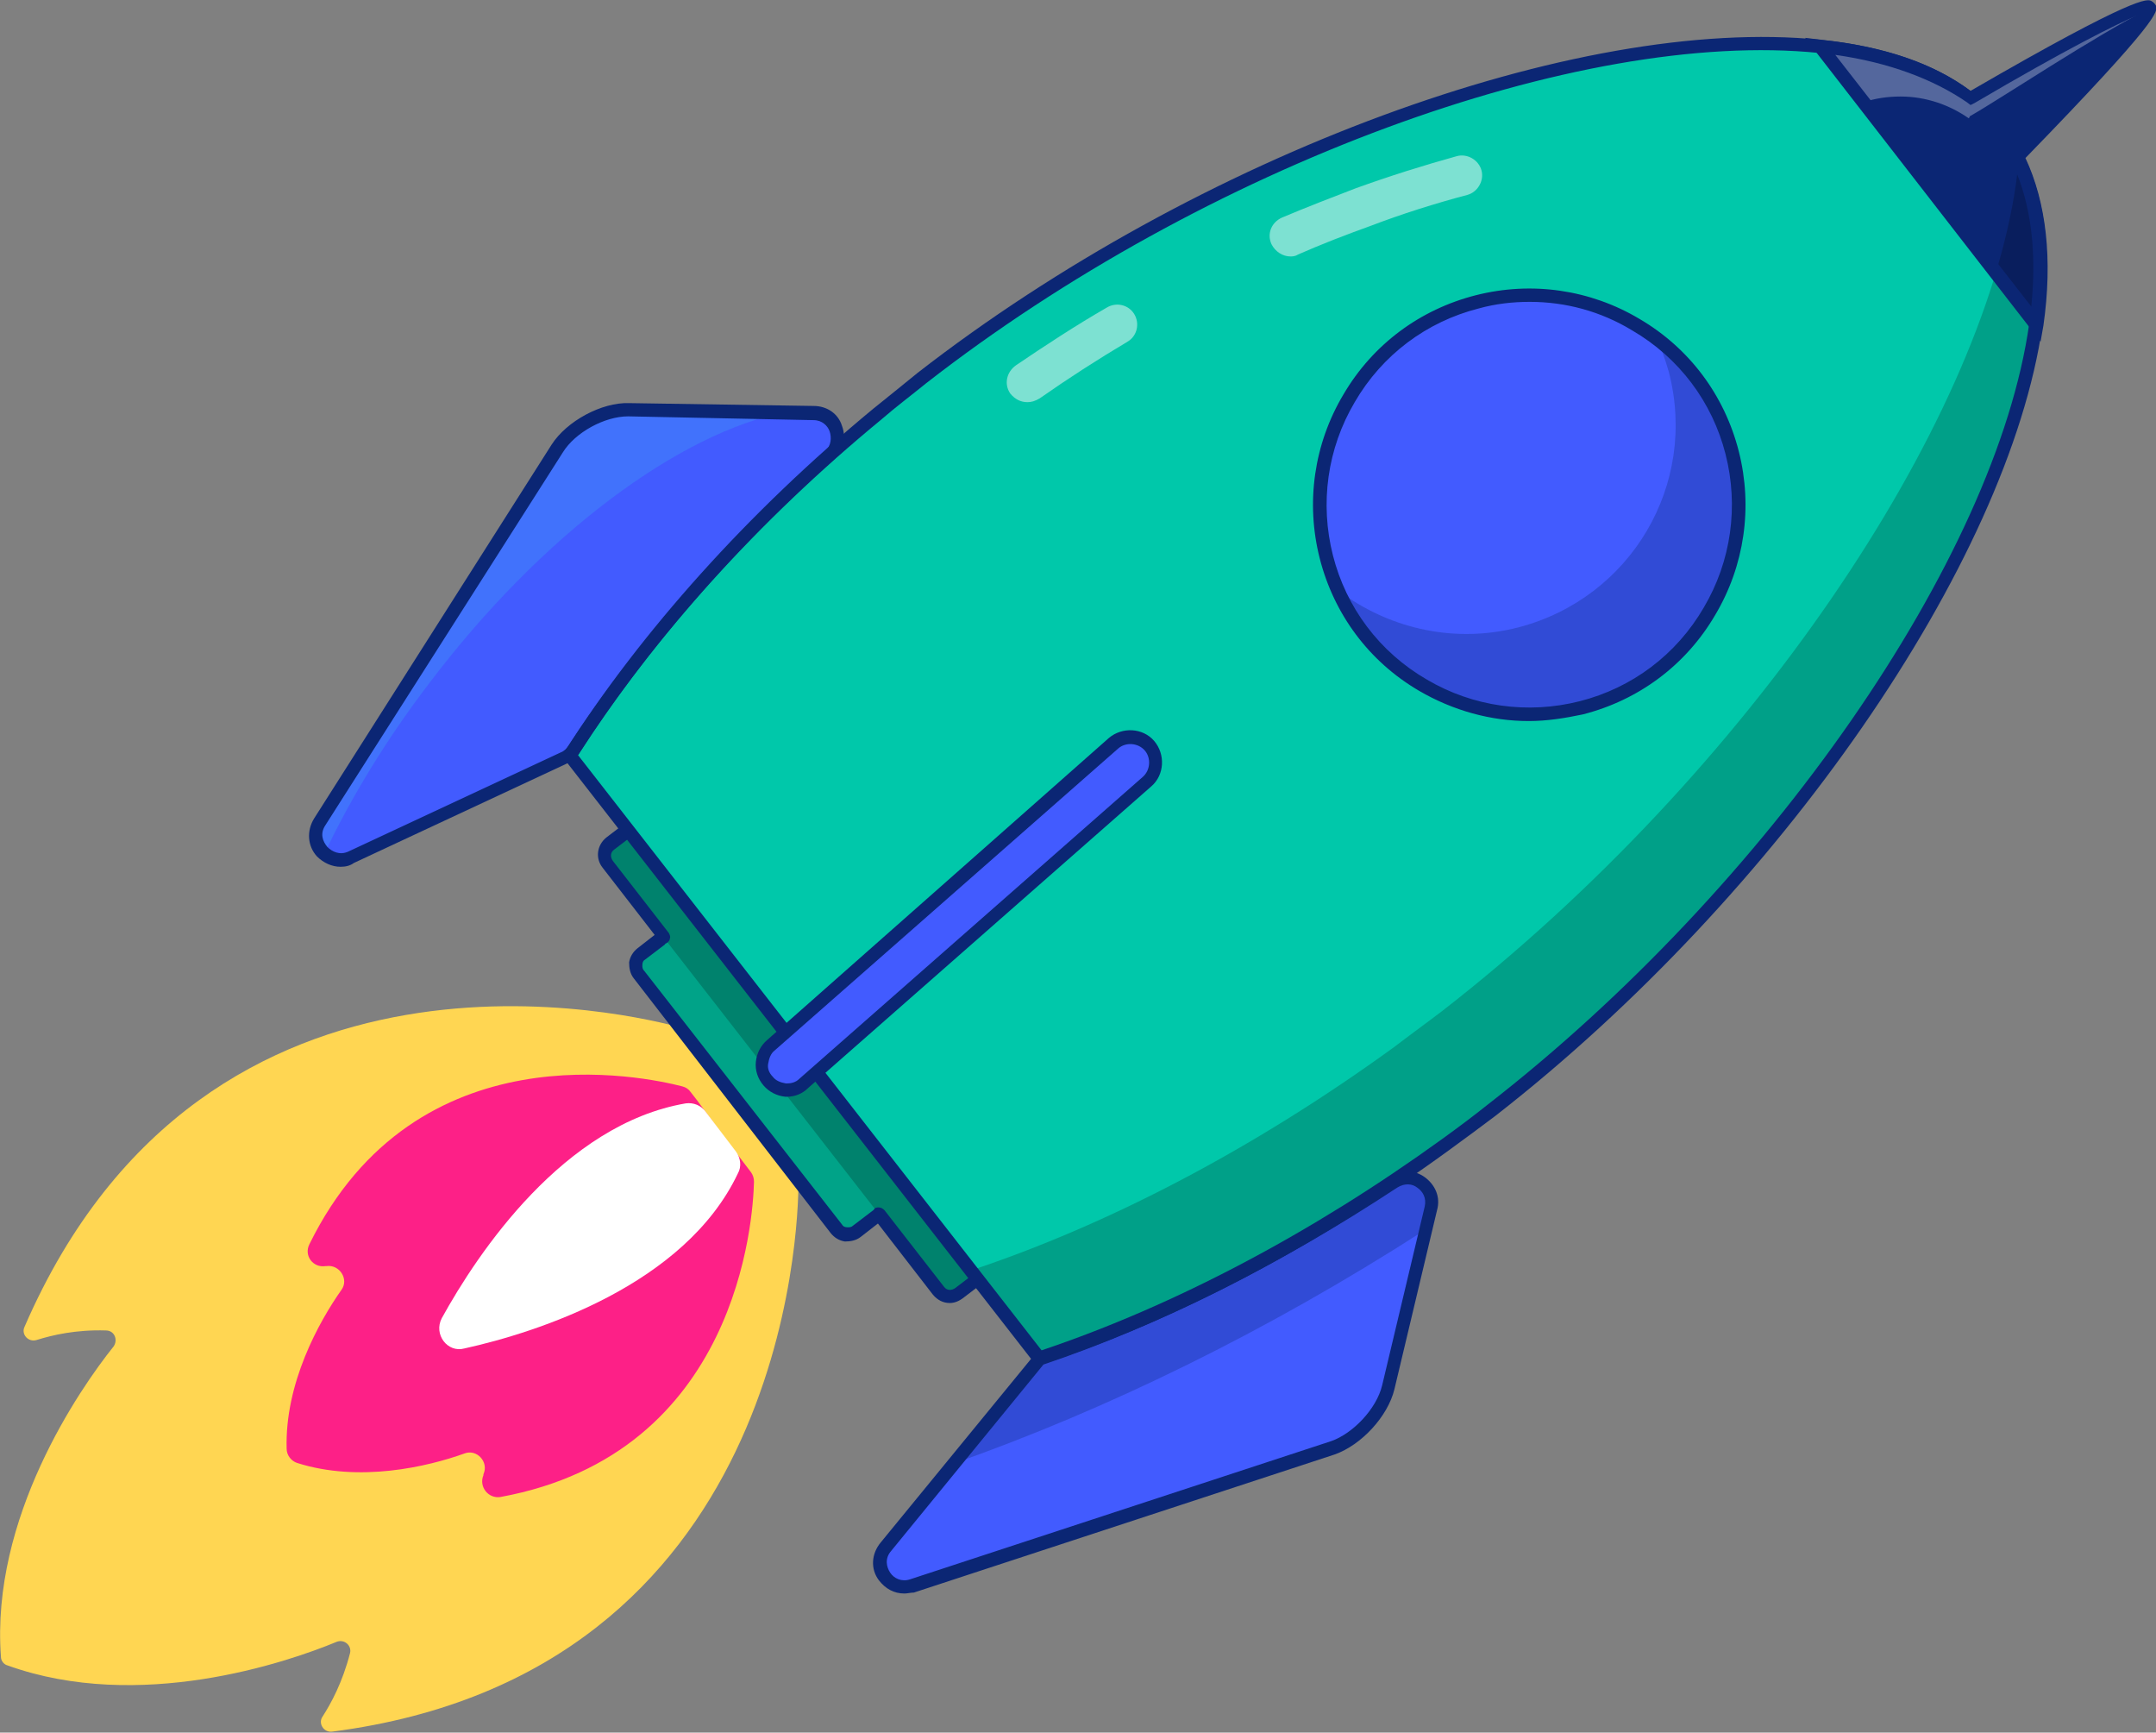 <?xml version="1.0" encoding="utf-8"?>
<!-- Generator: Adobe Illustrator 21.0.0, SVG Export Plug-In . SVG Version: 6.00 Build 0)  -->
<svg version="1.1" id="Layer_1" xmlns="http://www.w3.org/2000/svg" xmlns:xlink="http://www.w3.org/1999/xlink" x="0px" y="0px"
	 viewBox="0 0 227.9 183.1" style="enable-background:new 0 0 227.9 183.1;" xml:space="preserve">
<rect x="0" y="0" width="227.9" height="183.1" fill="#808080" stroke="none"/>
<style type="text/css">
	.st0{fill:#FFD652;}
	.st1{fill:#FD2087;}
	.st2{fill:#FFFFFF;}
	.st3{fill:#00A388;}
	.st4{opacity:0.2;}
	.st5{fill:#0B2674;}
	.st6{fill:#425BFF;}
	.st7{fill:#00C8AA;}
	.st8{opacity:0.3;}
	.st9{opacity:0.5;}
	.st10{fill:#FAFAFA;}
	.st11{fill:#3ACFEF;}
</style>
<g>
	<g>
		<path class="st0" d="M84.4,125c0-0.2-0.1-0.5-0.2-0.6l-5.8-7.7l-4.3-5.7l-1.5-2c-0.1-0.2-0.3-0.3-0.6-0.4
			c-4.4-1.2-50.1-12.9-69.4,31.6c-0.4,0.8,0.4,1.7,1.3,1.4c1.6-0.5,4.1-1.1,7.3-1c0.9,0,1.3,1,0.8,1.7C8.4,146.8-1,160.4,0.1,175.1
			c0,0.4,0.3,0.8,0.7,0.9c13.9,5,29.5-0.3,34.8-2.5c0.8-0.3,1.6,0.4,1.4,1.2c-0.8,3.1-2,5.3-2.9,6.7c-0.5,0.7,0.1,1.7,1,1.6
			C83.1,176.8,84.4,129.6,84.4,125z"/>
	</g>
	<g>
		<path class="st1" d="M79.7,124.9c0-0.4-0.1-0.7-0.3-1l-3.2-4.2l-2.5-3.4l-0.7-0.9c-0.2-0.3-0.5-0.5-0.9-0.6
			c-3.9-1-28.1-6.3-39.4,16.7c-0.6,1.2,0.4,2.5,1.7,2.3c0,0,0.1,0,0.1,0c1.4-0.2,2.4,1.4,1.6,2.5c-2.4,3.4-6,9.9-5.8,16.8
			c0,0.7,0.5,1.3,1.1,1.5c6.6,2.1,13.8,0.4,17.7-1c1.3-0.5,2.6,0.9,2,2.2c0,0,0,0.1,0,0.1c-0.5,1.2,0.5,2.5,1.8,2.3
			C78,153.6,79.6,128.9,79.7,124.9z"/>
	</g>
	<g>
		<path class="st2" d="M78,124c0.4-0.7,0.3-1.6-0.2-2.3l-1.6-2.1l-1.6-2.1c-0.5-0.7-1.3-1-2.1-0.9c-12.9,2.2-22,15.8-25.8,22.7
			c-0.9,1.7,0.6,3.7,2.4,3.2C56.8,140.8,72.4,135.8,78,124z"/>
	</g>
	<g>
		<g>
			<path class="st3" d="M103.8,132.8l-35-45c-0.5-0.7-1.5-0.8-2.2-0.3l-2.1,1.6c-0.7,0.5-0.8,1.5-0.3,2.2l5.9,7.6
				c-0.1,0-0.2,0.1-0.2,0.1l-2.1,1.6c-0.7,0.5-0.8,1.5-0.3,2.2l20.9,26.9c0.5,0.7,1.5,0.8,2.2,0.3l2.1-1.6c0.1-0.1,0.1-0.1,0.2-0.2
				l6.3,8.1c0.5,0.7,1.5,0.8,2.2,0.3l2.1-1.6C104.2,134.5,104.3,133.5,103.8,132.8z"/>
		</g>
		<g class="st4">
			<path d="M92.9,128.3l6.3,8.1c0.5,0.7,1.5,0.8,2.2,0.3l2.1-1.6c0.7-0.5,0.8-1.5,0.3-2.2l-35-45c-0.5-0.7-1.5-0.8-2.2-0.3l-2.1,1.6
				c-0.7,0.5-0.8,1.5-0.3,2.2l5.9,7.6L92.9,128.3z"/>
		</g>
		<g>
			<path class="st5" d="M100.4,137.7c-0.7,0-1.3-0.3-1.8-0.9l-5.8-7.5l-1.8,1.4c-0.5,0.4-1.1,0.5-1.7,0.5c-0.6-0.1-1.1-0.4-1.5-0.9
				L67,103.4c-0.4-0.5-0.5-1.1-0.5-1.7c0.1-0.6,0.4-1.1,0.9-1.5l1.8-1.4l-5.5-7.1c-0.8-1-0.6-2.4,0.4-3.2l2.1-1.6
				c1-0.8,2.4-0.6,3.2,0.4l35,45v0c0.4,0.5,0.5,1.1,0.5,1.7c-0.1,0.6-0.4,1.1-0.9,1.5l-2.1,1.6C101.4,137.5,100.9,137.7,100.4,137.7
				z M92.9,127.6C92.9,127.6,92.9,127.6,92.9,127.6c0.2,0,0.4,0.1,0.6,0.3l6.3,8.1c0.3,0.4,0.8,0.4,1.2,0.1l2.1-1.6
				c0.2-0.1,0.3-0.3,0.3-0.6c0-0.2,0-0.4-0.2-0.6v0l-35-45c-0.3-0.4-0.8-0.4-1.2-0.1l-2.1,1.6c-0.4,0.3-0.4,0.8-0.1,1.2l5.9,7.6
				c0.1,0.2,0.2,0.4,0.1,0.6c0,0.2-0.2,0.4-0.4,0.5c0,0-0.1,0-0.1,0.1l-2.1,1.6c-0.2,0.1-0.3,0.3-0.3,0.6c0,0.2,0,0.4,0.2,0.6
				L89,129.4c0.1,0.2,0.3,0.3,0.6,0.3c0.2,0,0.4,0,0.6-0.2l2.1-1.6c0,0,0.1-0.1,0.1-0.1C92.5,127.6,92.7,127.6,92.9,127.6z"/>
		</g>
	</g>
	<g>
		<path class="st6" d="M87.6,48.1c-11,9.9-20.2,20.5-26.9,31c-0.3,0.4-0.6,0.7-1.1,0.9L37.1,90.6c-2.4,1.1-4.7-1.5-3.3-3.7
			l25.1-39.5c1.5-2.3,4.9-4.1,7.6-4.1L86,43.6C88.3,43.6,89.4,46.5,87.6,48.1z"/>
	</g>
	<g>
		<path class="st6" d="M147.2,124.9c2-1.3,4.5,0.4,4,2.7l-4.5,18.9c-0.6,2.7-3.2,5.5-5.8,6.4l-44.5,14.6c-2.5,0.8-4.5-2.1-2.8-4.1
			l16.2-19.8l0.1-0.1h0C122,139.5,134.7,133.3,147.2,124.9z"/>
	</g>
	<g>
		<path class="st7" d="M215.2,34.3c-3.5,24.4-26.8,59.1-57.6,83c-1.6,1.3-3.3,2.5-4.9,3.7c-14.2,10.4-29,17.9-42.8,22.5h0
			c0,0-0.1,0-0.1,0l-25-32.2L60.2,79.8c0,0,0-0.1,0.1-0.1c7.9-12.3,18.9-24.7,32.5-36c1.5-1.3,3.1-2.5,4.7-3.8
			c30.8-24,70.4-37.5,94.9-35c8.3,0.9,14.8,3.6,18.7,8.3c0.1,0.1,0.1,0.2,0.2,0.2C215.3,18.7,216.4,25.9,215.2,34.3z"/>
	</g>
	<g>
		<path class="st5" d="M227.2,0.9c0,1.3-10.1,11.8-14,15.7c2.4,4.8,3,10.8,2,17.7L197,10.9l-4.6-6c6.5,0.7,11.9,2.5,15.8,5.5
			c0.2-0.1,0.4-0.2,0.6-0.4c0.2-0.1,0.4-0.2,0.5-0.3c0.1-0.1,0.2-0.1,0.3-0.2c0.2-0.1,0.4-0.2,0.6-0.3c0.7-0.4,1.5-0.8,2.3-1.3
			c0.2-0.1,0.3-0.2,0.5-0.3c0.6-0.3,1.2-0.7,1.9-1.1c0.1-0.1,0.2-0.1,0.3-0.2c1.5-0.8,3.1-1.7,4.6-2.5c0.2-0.1,0.3-0.2,0.5-0.3
			c0.5-0.3,1-0.5,1.5-0.8c0.2-0.1,0.4-0.2,0.6-0.3C225.1,1.2,227.1,0.4,227.2,0.9C227.2,0.8,227.2,0.8,227.2,0.9L227.2,0.9z"/>
	</g>
	<g>
		<g>
			
				<ellipse transform="matrix(0.969 -0.249 0.249 0.969 -8.188 41.952)" class="st6" cx="161.7" cy="53.3" rx="22.1" ry="22.1"/>
		</g>
		<g class="st8">
			<path class="st5" d="M183.4,47.7c3,11.8-4.1,23.9-15.9,27c-10.4,2.7-21-2.6-25.5-11.9c5.2,3.7,11.9,5.2,18.5,3.5
				c11.9-3.1,19-15.1,15.9-27c-0.4-1.4-0.9-2.8-1.5-4C179,38.3,182.1,42.5,183.4,47.7z"/>
		</g>
		<g>
			<path class="st5" d="M161.6,76.2c-4,0-8-1.1-11.6-3.2c-5.3-3.1-9-8.1-10.5-14c-1.5-5.9-0.6-12.1,2.5-17.3c3.1-5.3,8.1-9,14-10.5
				c5.9-1.5,12.1-0.6,17.3,2.5c5.3,3.1,9,8.1,10.5,14c1.5,5.9,0.6,12.1-2.5,17.3c-3.1,5.3-8.1,9-14,10.5
				C165.4,75.9,163.5,76.2,161.6,76.2z M161.7,31.9c-1.8,0-3.6,0.2-5.4,0.7c-5.5,1.4-10.2,4.9-13.1,9.9c-2.9,4.9-3.7,10.7-2.3,16.2
				c1.4,5.5,4.9,10.2,9.9,13.1c4.9,2.9,10.7,3.7,16.2,2.3c5.5-1.4,10.2-4.9,13.1-9.9c2.9-4.9,3.7-10.7,2.3-16.2l0,0
				c-1.4-5.5-4.9-10.2-9.9-13.1C169.2,32.9,165.5,31.9,161.7,31.9z"/>
		</g>
	</g>
	<g class="st4">
		<path d="M215.2,34.3c-3.5,24.4-26.8,59.1-57.6,83c-1.6,1.3-3.3,2.6-4.9,3.8c-14.3,10.3-29,18.2-42.8,22.6h0c0,0-0.1,0-0.1,0
			l-7.3-9.4c14.5-4.8,29.9-12.8,44.8-23.6c1.7-1.3,3.5-2.6,5.2-3.9c32.4-25.2,56.9-61.7,60.6-87.4c0.1-0.8,0.2-1.6,0.3-2.4
			C215.7,21.7,216.2,27.6,215.2,34.3z"/>
	</g>
	<g>
		<path class="st5" d="M109.7,144.4l-0.4-0.4L59.4,79.9l0.3-0.5c8.1-12.7,19.4-25.3,32.6-36.2c1.5-1.2,3.1-2.5,4.7-3.8
			c29.6-23,69.7-37.8,95.4-35.2c8.9,0.9,15.3,3.8,19.2,8.6l0.2,0.3c4,5.1,5.4,12.3,4.1,21.3c-3.6,25.1-27.9,60.2-57.8,83.5
			c-1.6,1.2-3.2,2.4-5,3.7c-13.9,10.1-28.7,17.9-43,22.6L109.7,144.4z M61.1,79.8l49,62.9c14-4.7,28.6-12.4,42.3-22.3
			c1.8-1.3,3.4-2.5,4.9-3.7C186.9,93.7,211,59,214.5,34.2l0,0c1.2-8.6-0.1-15.4-3.8-20.3l-0.2-0.2c-3.6-4.5-9.8-7.2-18.2-8.1
			c-25.4-2.6-65,12-94.4,34.9c-1.6,1.3-3.2,2.5-4.7,3.8C80.2,55,69.1,67.3,61.1,79.8z"/>
	</g>
	<g class="st9">
		<path class="st10" d="M136.4,25c2.6-1.1,5.1-2.1,7.7-3c3.5-1.3,7-2.4,10.5-3.3"/>
		<path class="st10" d="M136.4,27.1c-0.8,0-1.6-0.5-2-1.3c-0.5-1.1,0-2.3,1.1-2.8c2.6-1.1,5.2-2.1,7.8-3.1c3.6-1.3,7.1-2.4,10.7-3.4
			c1.1-0.3,2.3,0.4,2.6,1.5c0.3,1.1-0.4,2.3-1.5,2.6c-3.4,0.9-6.9,2-10.3,3.3c-2.5,0.9-5.1,1.9-7.6,3
			C136.9,27.1,136.6,27.1,136.4,27.1z"/>
	</g>
	<g class="st9">
		<path class="st10" d="M108.6,40.4c3.1-2.1,6.3-4.2,9.5-6"/>
		<path class="st10" d="M108.6,42.5c-0.7,0-1.3-0.3-1.8-0.9c-0.7-1-0.4-2.3,0.6-3c3.1-2.1,6.3-4.2,9.6-6.1c1-0.6,2.3-0.3,2.9,0.7
			c0.6,1,0.3,2.3-0.7,2.9c-3.2,1.9-6.3,3.9-9.3,6C109.4,42.4,109,42.5,108.6,42.5z"/>
	</g>
	<g class="st8">
		<path class="st5" d="M151.2,127.6l-0.6,2.4c-16.8,10.8-33.7,19-49.9,24.7l9.1-11.1l0.1,0h0c12-3.9,24.7-10.3,37.2-18.7
			C149.1,123.6,151.7,125.3,151.2,127.6z"/>
	</g>
	<g>
		<path class="st5" d="M95.6,168.4c-1.1,0-2-0.5-2.7-1.4c-0.9-1.2-0.8-2.8,0.2-4l16.3-19.9l0.5-0.2c12.2-4,24.9-10.4,37-18.5l0,0
			c1.2-0.8,2.6-0.8,3.7,0c1.1,0.8,1.7,2.1,1.3,3.5l-4.5,18.9c-0.7,2.9-3.5,5.9-6.3,6.9l-44.5,14.6C96.3,168.3,95.9,168.4,95.6,168.4
			z M110.3,144.2l-16.1,19.7c-0.7,0.8-0.5,1.7-0.1,2.3c0.4,0.6,1.2,1,2.1,0.7l44.5-14.6c2.3-0.8,4.8-3.4,5.4-5.9l4.5-18.9
			c0.2-0.9-0.2-1.6-0.8-2c-0.5-0.4-1.3-0.5-2.1,0C135.4,133.6,122.5,140.1,110.3,144.2z"/>
	</g>
	<g class="st4">
		<path class="st11" d="M83.2,43.5c-11.3,2.2-25.9,12.9-37.9,28.8c-4.5,5.9-8.2,12-11,17.9c-0.9-0.8-1.3-2.1-0.5-3.4l25.1-39.5
			c1.5-2.3,4.9-4.1,7.6-4.1L83.2,43.5z"/>
	</g>
	<g>
		<path class="st5" d="M36,91.6c-0.9,0-1.8-0.4-2.5-1.1c-1-1.1-1.1-2.7-0.3-4L58.3,47c1.6-2.5,5.3-4.5,8.2-4.4L86,42.9
			c1.4,0,2.6,0.8,3,2.1c0.5,1.3,0.1,2.7-0.9,3.6c-10.7,9.5-19.9,20.2-26.8,30.9c-0.3,0.5-0.8,0.9-1.4,1.2L37.4,91.2
			C37,91.5,36.5,91.6,36,91.6z M66.4,44c-2.5,0-5.6,1.7-6.9,3.8L34.4,87.2c-0.6,0.9-0.3,1.7,0.2,2.3c0.5,0.5,1.3,0.9,2.2,0.5
			l22.5-10.5c0.3-0.1,0.6-0.4,0.8-0.7c7-10.7,16.3-21.5,27.1-31.1l0,0c0.7-0.6,0.7-1.5,0.5-2.1c-0.2-0.6-0.8-1.2-1.7-1.2L66.4,44
			C66.5,44,66.4,44,66.4,44z"/>
	</g>
	<g>
		<path class="st6" d="M81.1,114.3L81.1,114.3c-1-1.1-0.9-2.8,0.2-3.8l36.3-31.9c1.1-1,2.8-0.9,3.8,0.2l0,0c1,1.1,0.9,2.8-0.2,3.8
			L85,114.5C83.8,115.5,82.1,115.4,81.1,114.3z"/>
		<path class="st5" d="M83.2,115.9c-0.1,0-0.2,0-0.2,0c-0.9-0.1-1.7-0.5-2.3-1.2l0,0c-0.6-0.7-0.9-1.6-0.8-2.5
			c0.1-0.9,0.5-1.7,1.2-2.3L117.2,78c1.4-1.2,3.6-1.1,4.8,0.3c1.2,1.4,1.1,3.6-0.3,4.8l-36.3,31.9C84.8,115.6,84,115.9,83.2,115.9z
			 M81.7,113.8c0.3,0.4,0.8,0.6,1.4,0.7c0.5,0,1-0.1,1.4-0.5l36.3-31.9c0.8-0.7,0.9-2,0.2-2.8c-0.7-0.8-2-0.9-2.8-0.2L81.9,111
			c-0.4,0.3-0.6,0.8-0.7,1.4C81.1,112.9,81.3,113.4,81.7,113.8L81.7,113.8z"/>
	</g>
	<g class="st8">
		<path class="st2" d="M227.2,0.9L227.2,0.9L227.2,0.9c-5.8,2.9-15.5,9.4-19,11.4c0,0.1,0,0.1-0.1,0.2c-2-1.4-4.5-2.3-7.2-2.3
			c-1.4,0-2.7,0.2-3.9,0.6l-4.6-6c6.5,0.7,11.9,2.5,15.8,5.5c0.2-0.1,0.4-0.2,0.6-0.4c0.2-0.1,0.4-0.2,0.5-0.3
			c0.1-0.1,0.2-0.1,0.3-0.2c0.2-0.1,0.4-0.2,0.6-0.3c0.7-0.4,1.5-0.8,2.3-1.3c0.2-0.1,0.3-0.2,0.5-0.3c0.6-0.3,1.2-0.7,1.9-1.1
			c0.1-0.1,0.2-0.1,0.3-0.2c1.5-0.8,3.1-1.7,4.6-2.5c0.2-0.1,0.3-0.2,0.5-0.3c0.5-0.3,1-0.5,1.5-0.8c0.2-0.1,0.4-0.2,0.6-0.3
			C225.1,1.2,227.1,0.4,227.2,0.9C227.2,0.9,227.2,0.9,227.2,0.9z"/>
	</g>
	<g>
		<path class="st5" d="M215.7,36.1L190.8,4l1.7,0.2c6.6,0.7,11.9,2.5,15.8,5.4c17.6-10.2,18.7-9.7,19.1-9.5c0.2,0.1,0.4,0.3,0.5,0.5
			l0,0c0.2,0.6,0.4,1.5-13.8,16.1c2.2,4.7,2.9,10.7,1.9,17.7L215.7,36.1z M194,5.8l20.8,26.7c0.7-6.2-0.1-11.4-2.2-15.6l-0.2-0.5
			l0.4-0.4c7.8-8,11.8-12.5,13.2-14.4c-2.2,0.9-7.6,3.6-17.3,9.3l-0.4,0.2l-0.4-0.3C204.4,8.4,199.7,6.6,194,5.8z"/>
	</g>
</g>
</svg>
